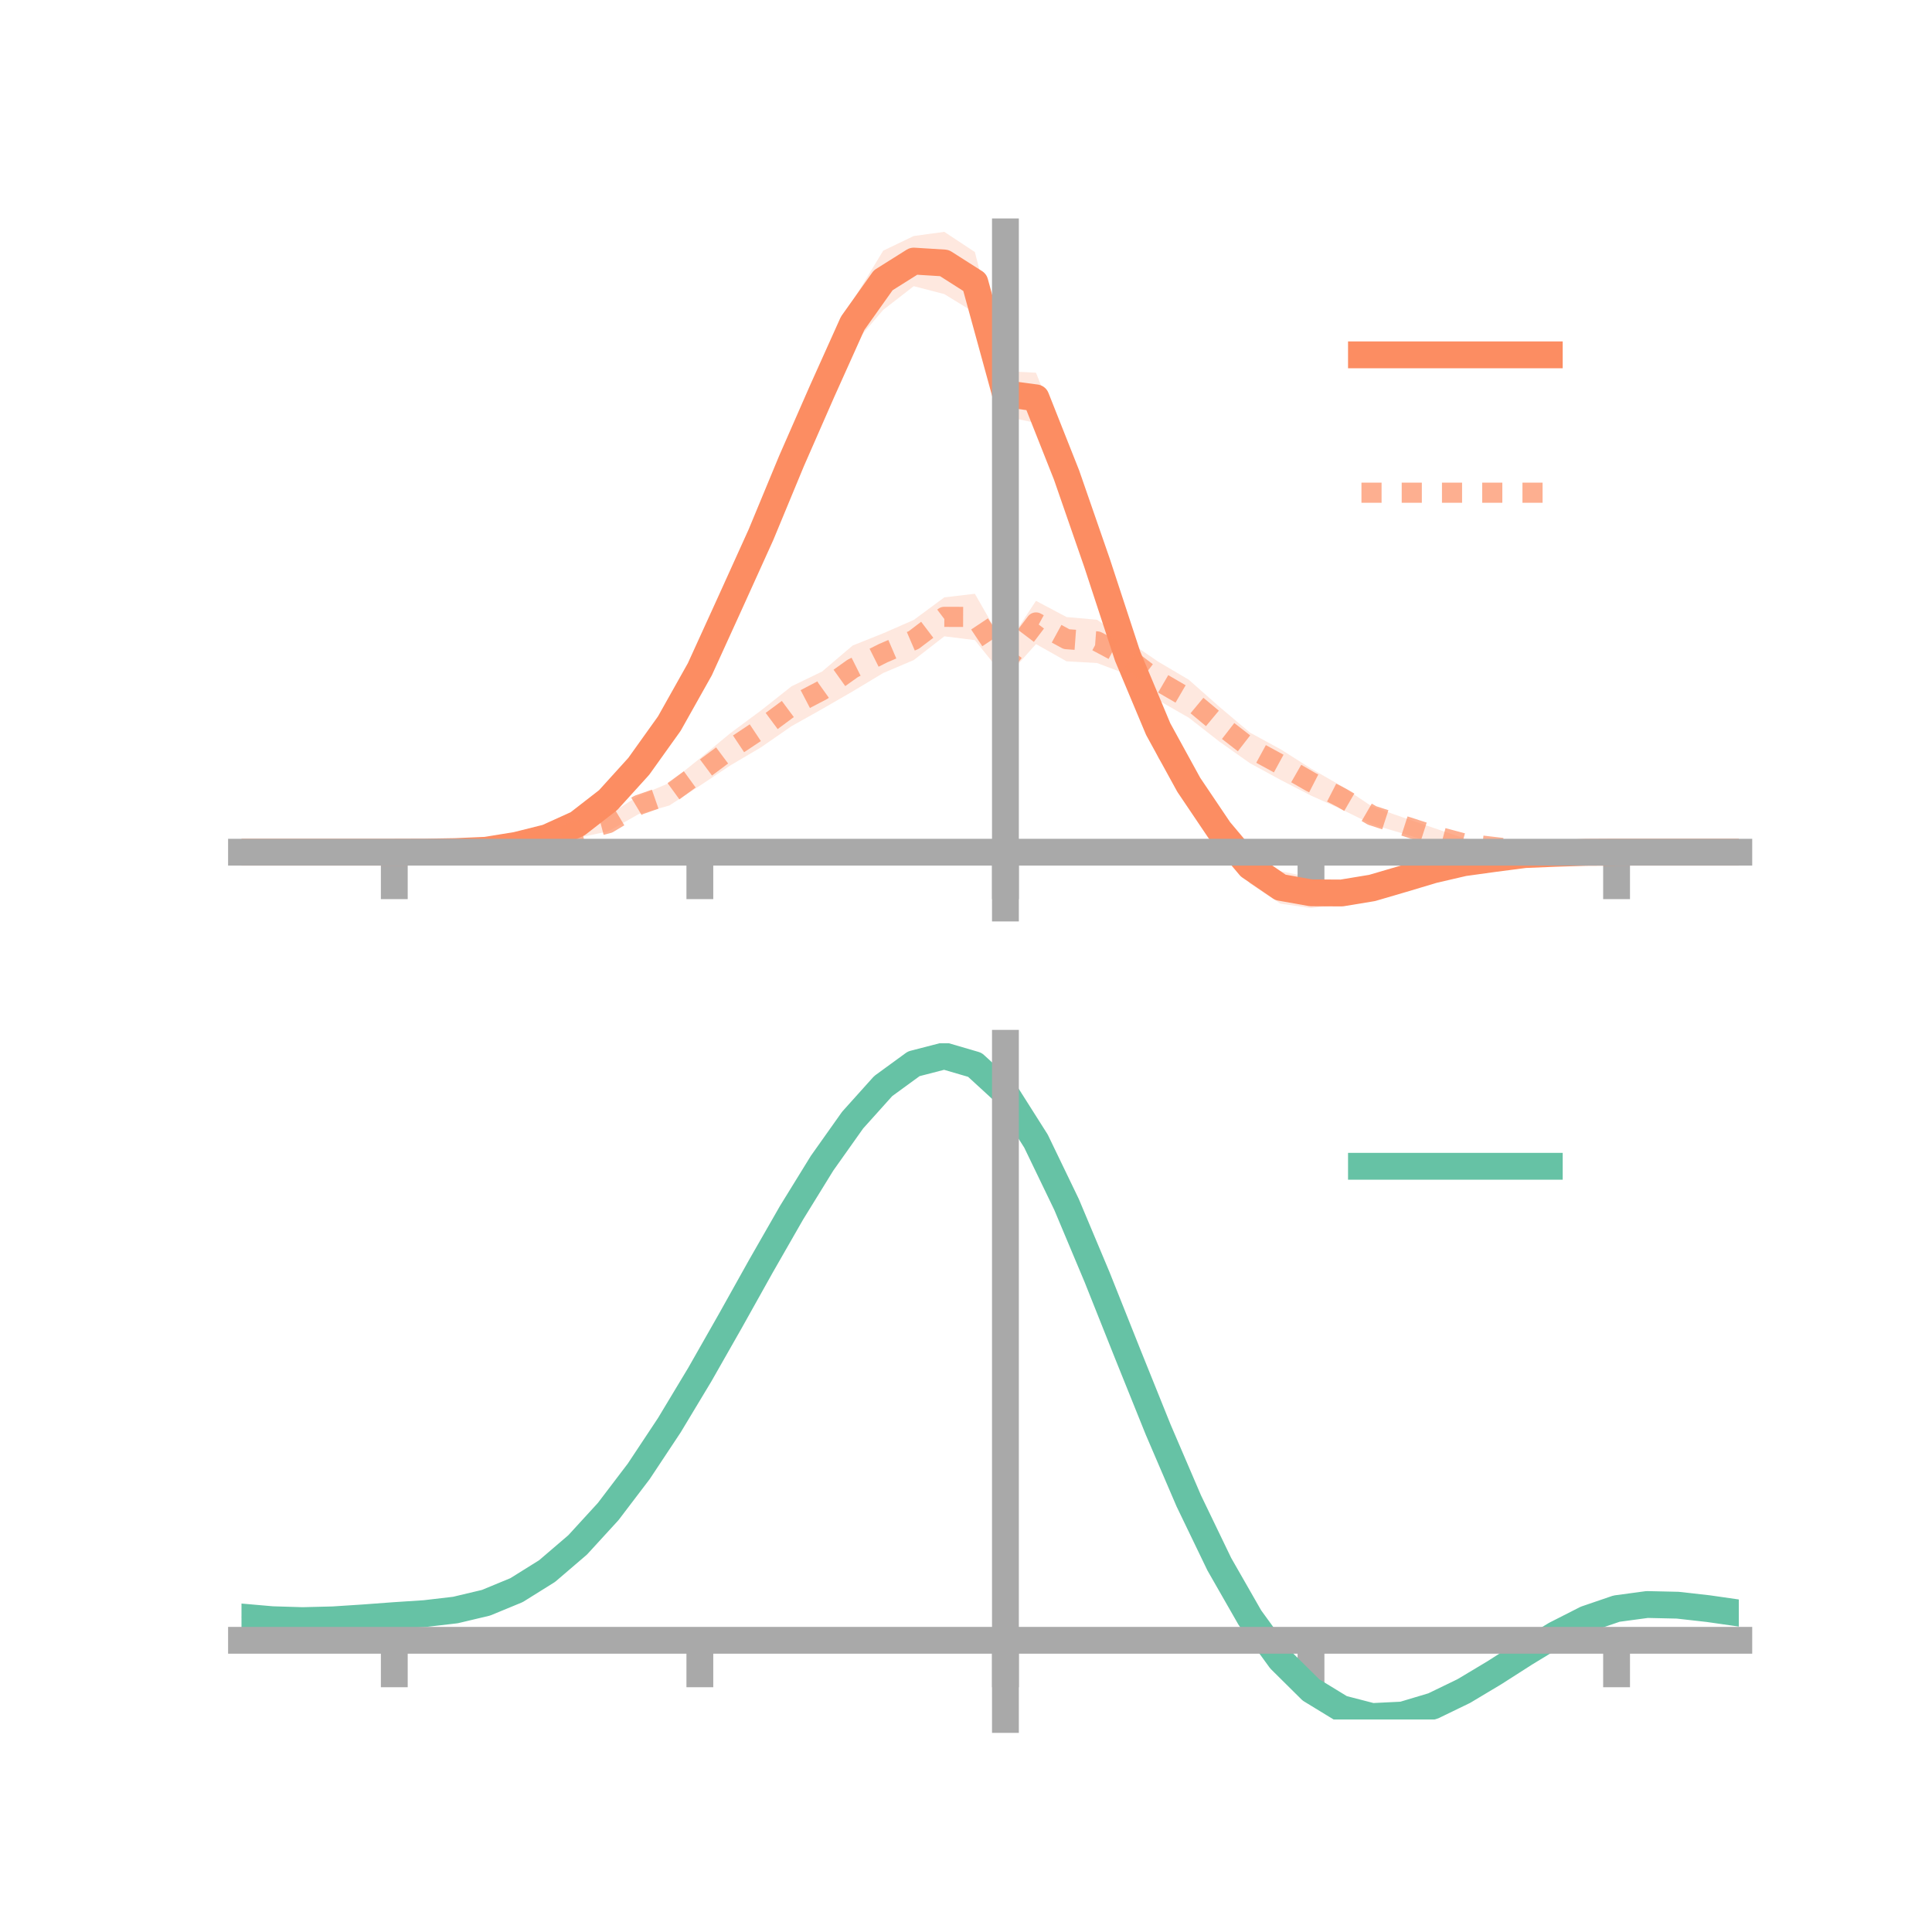 <?xml version="1.0" encoding="utf-8" standalone="no"?>
<!DOCTYPE svg PUBLIC "-//W3C//DTD SVG 1.1//EN"
  "http://www.w3.org/Graphics/SVG/1.1/DTD/svg11.dtd">
<!-- Created with matplotlib (https://matplotlib.org/) -->
<svg height="144pt" version="1.1" viewBox="0 0 144 144" width="144pt" xmlns="http://www.w3.org/2000/svg" xmlns:xlink="http://www.w3.org/1999/xlink">
 <defs>
  <style type="text/css">*{stroke-linecap:butt;stroke-linejoin:round;}</style>
 </defs>
 <g id="figure_1">
  <g id="patch_1">
   <path d="M 0 144 
L 144 144 
L 144 0 
L 0 0 
z
" style="fill:none;"/>
  </g>
  <g id="axes_1">
   <g id="patch_2">
    <path d="M 18 67.68 
L 129.6 67.68 
L 129.6 17.28 
L 18 17.28 
z
" style="fill:none;"/>
   </g>
   <g id="PolyCollection_1">
    <path clip-path="url(#pfab349f048)" d="M 18 63.517 
L 18 63.517 
L 20.278 63.517 
L 22.555 63.517 
L 24.833 63.517 
L 27.11 63.517 
L 29.388 63.517 
L 31.665 63.487 
L 33.943 63.378 
L 36.22 63.21 
L 38.498 62.781 
L 40.776 62.076 
L 43.053 60.894 
L 45.331 58.824 
L 47.608 56.274 
L 49.886 52.967 
L 52.163 48.474 
L 54.441 43.744 
L 56.718 38.288 
L 58.996 33.101 
L 61.273 27.31 
L 63.551 22.437 
L 65.829 18.684 
L 68.106 17.59 
L 70.384 17.28 
L 72.661 18.787 
L 74.939 27.664 
L 77.216 27.781 
L 79.494 33.48 
L 81.771 40.229 
L 84.049 46.923 
L 86.327 52.208 
L 88.604 57.198 
L 90.882 60.685 
L 93.159 63.316 
L 95.437 64.927 
L 97.714 65.412 
L 99.992 65.703 
L 102.269 65.442 
L 104.547 64.885 
L 106.824 64.389 
L 109.102 63.99 
L 111.38 63.779 
L 113.657 63.542 
L 115.935 63.513 
L 118.212 63.501 
L 120.49 63.517 
L 122.767 63.517 
L 125.045 63.517 
L 127.322 63.517 
L 129.6 63.517 
L 129.6 63.517 
L 129.6 63.517 
L 127.322 63.517 
L 125.045 63.517 
L 122.767 63.517 
L 120.49 63.517 
L 118.212 63.559 
L 115.935 63.691 
L 113.657 63.848 
L 111.38 64.201 
L 109.102 64.619 
L 106.824 65.279 
L 104.547 66.146 
L 102.269 66.925 
L 99.992 67.415 
L 97.714 67.68 
L 95.437 67.353 
L 93.159 65.847 
L 90.882 63.066 
L 88.604 59.793 
L 86.327 56.486 
L 84.049 50.907 
L 81.771 43.714 
L 79.494 37.325 
L 77.216 31.525 
L 74.939 31.039 
L 72.661 23.316 
L 70.384 21.921 
L 68.106 21.329 
L 65.829 23.098 
L 63.551 25.757 
L 61.273 31.019 
L 58.996 35.615 
L 56.718 41.422 
L 54.441 46.022 
L 52.163 51.288 
L 49.886 54.903 
L 47.608 57.966 
L 45.331 60.439 
L 43.053 61.907 
L 40.776 62.788 
L 38.498 63.226 
L 36.22 63.536 
L 33.943 63.566 
L 31.665 63.534 
L 29.388 63.517 
L 27.11 63.517 
L 24.833 63.517 
L 22.555 63.517 
L 20.278 63.517 
L 18 63.517 
z
" style="fill:#fc8d62;fill-opacity:0.2;"/>
   </g>
   <g id="PolyCollection_2">
    <path clip-path="url(#pfab349f048)" d="M 18 63.517 
L 18 63.517 
L 20.278 63.517 
L 22.555 63.517 
L 24.833 63.517 
L 27.11 63.517 
L 29.388 63.517 
L 31.665 63.477 
L 33.943 63.315 
L 36.22 63.128 
L 38.498 62.678 
L 40.776 62.177 
L 43.053 61.469 
L 45.331 60.75 
L 47.608 59.312 
L 49.886 58.362 
L 52.163 56.527 
L 54.441 54.644 
L 56.718 52.955 
L 58.996 51.154 
L 61.273 50.053 
L 63.551 48.114 
L 65.829 47.202 
L 68.106 46.207 
L 70.384 44.523 
L 72.661 44.256 
L 74.939 48.243 
L 77.216 44.783 
L 79.494 45.99 
L 81.771 46.193 
L 84.049 47.761 
L 86.327 49.318 
L 88.604 50.663 
L 90.882 52.678 
L 93.159 54.6 
L 95.437 55.839 
L 97.714 57.282 
L 99.992 58.59 
L 102.269 60.118 
L 104.547 60.919 
L 106.824 61.698 
L 109.102 62.477 
L 111.38 62.841 
L 113.657 63.268 
L 115.935 63.411 
L 118.212 63.474 
L 120.49 63.517 
L 122.767 63.517 
L 125.045 63.517 
L 127.322 63.517 
L 129.6 63.517 
L 129.6 63.517 
L 129.6 63.517 
L 127.322 63.517 
L 125.045 63.517 
L 122.767 63.517 
L 120.49 63.517 
L 118.212 63.546 
L 115.935 63.598 
L 113.657 63.529 
L 111.38 63.424 
L 109.102 63.251 
L 106.824 62.815 
L 104.547 62.124 
L 102.269 61.442 
L 99.992 60.325 
L 97.714 59.297 
L 95.437 58.124 
L 93.159 56.882 
L 90.882 55.271 
L 88.604 53.493 
L 86.327 52.188 
L 84.049 50.282 
L 81.771 49.419 
L 79.494 49.29 
L 77.216 48.006 
L 74.939 50.552 
L 72.661 47.711 
L 70.384 47.428 
L 68.106 49.198 
L 65.829 50.162 
L 63.551 51.533 
L 61.273 52.848 
L 58.996 54.125 
L 56.718 55.704 
L 54.441 57.046 
L 52.163 58.561 
L 49.886 60.039 
L 47.608 60.675 
L 45.331 61.97 
L 43.053 62.443 
L 40.776 62.855 
L 38.498 63.26 
L 36.22 63.434 
L 33.943 63.505 
L 31.665 63.54 
L 29.388 63.517 
L 27.11 63.517 
L 24.833 63.517 
L 22.555 63.517 
L 20.278 63.517 
L 18 63.517 
z
" style="fill:#fc8d62;fill-opacity:0.2;"/>
   </g>
   <g id="matplotlib.axis_1">
    <g id="xtick_1">
     <g id="line2d_1">
      <defs>
       <path d="M 0 0 
L 0 3.5 
" id="m809b95d1d2" style="stroke:#a9a9a9;stroke-width:2;"/>
      </defs>
      <g>
       <use style="fill:#a9a9a9;stroke:#a9a9a9;stroke-width:2;" x="29.388" xlink:href="#m809b95d1d2" y="63.517"/>
      </g>
     </g>
    </g>
    <g id="xtick_2">
     <g id="line2d_2">
      <g>
       <use style="fill:#a9a9a9;stroke:#a9a9a9;stroke-width:2;" x="52.163" xlink:href="#m809b95d1d2" y="63.517"/>
      </g>
     </g>
    </g>
    <g id="xtick_3">
     <g id="line2d_3">
      <g>
       <use style="fill:#a9a9a9;stroke:#a9a9a9;stroke-width:2;" x="74.939" xlink:href="#m809b95d1d2" y="63.517"/>
      </g>
     </g>
    </g>
    <g id="xtick_4">
     <g id="line2d_4">
      <g>
       <use style="fill:#a9a9a9;stroke:#a9a9a9;stroke-width:2;" x="97.714" xlink:href="#m809b95d1d2" y="63.517"/>
      </g>
     </g>
    </g>
    <g id="xtick_5">
     <g id="line2d_5">
      <g>
       <use style="fill:#a9a9a9;stroke:#a9a9a9;stroke-width:2;" x="120.49" xlink:href="#m809b95d1d2" y="63.517"/>
      </g>
     </g>
    </g>
   </g>
   <g id="matplotlib.axis_2"/>
   <g id="line2d_6">
    <path clip-path="url(#pfab349f048)" d="M 18 63.517 
L 20.278 63.517 
L 22.555 63.517 
L 24.833 63.517 
L 27.11 63.517 
L 29.388 63.517 
L 31.665 63.51 
L 33.943 63.472 
L 36.22 63.373 
L 38.498 63.003 
L 40.776 62.432 
L 43.053 61.4 
L 45.331 59.632 
L 47.608 57.12 
L 49.886 53.935 
L 52.163 49.881 
L 54.441 44.883 
L 56.718 39.855 
L 58.996 34.358 
L 61.273 29.164 
L 63.551 24.097 
L 65.829 20.891 
L 68.106 19.46 
L 70.384 19.601 
L 72.661 21.051 
L 74.939 29.351 
L 77.216 29.653 
L 79.494 35.402 
L 81.771 41.971 
L 84.049 48.915 
L 86.327 54.347 
L 88.604 58.496 
L 90.882 61.876 
L 93.159 64.582 
L 95.437 66.14 
L 97.714 66.546 
L 99.992 66.559 
L 102.269 66.183 
L 104.547 65.516 
L 106.824 64.834 
L 109.102 64.305 
L 111.38 63.99 
L 113.657 63.695 
L 115.935 63.602 
L 118.212 63.53 
L 120.49 63.517 
L 122.767 63.517 
L 125.045 63.517 
L 127.322 63.517 
L 129.6 63.517 
" style="fill:none;stroke:#fc8d62;stroke-linecap:square;stroke-width:2;"/>
   </g>
   <g id="line2d_7">
    <path clip-path="url(#pfab349f048)" d="M 18 63.517 
L 20.278 63.517 
L 22.555 63.517 
L 24.833 63.517 
L 27.11 63.517 
L 29.388 63.517 
L 31.665 63.508 
L 33.943 63.41 
L 36.22 63.281 
L 38.498 62.969 
L 40.776 62.516 
L 43.053 61.956 
L 45.331 61.36 
L 47.608 59.994 
L 49.886 59.2 
L 52.163 57.544 
L 54.441 55.845 
L 56.718 54.33 
L 58.996 52.639 
L 61.273 51.45 
L 63.551 49.823 
L 65.829 48.682 
L 68.106 47.703 
L 70.384 45.976 
L 72.661 45.983 
L 74.939 49.398 
L 77.216 46.394 
L 79.494 47.64 
L 81.771 47.806 
L 84.049 49.022 
L 86.327 50.753 
L 88.604 52.078 
L 90.882 53.975 
L 93.159 55.741 
L 95.437 56.982 
L 97.714 58.289 
L 99.992 59.457 
L 102.269 60.78 
L 104.547 61.521 
L 106.824 62.256 
L 109.102 62.864 
L 111.38 63.132 
L 113.657 63.398 
L 115.935 63.505 
L 118.212 63.51 
L 120.49 63.517 
L 122.767 63.517 
L 125.045 63.517 
L 127.322 63.517 
L 129.6 63.517 
" style="fill:none;stroke:#fc8d62;stroke-dasharray:1.5,1.5;stroke-dashoffset:0;stroke-opacity:0.7;stroke-width:1.5;"/>
   </g>
   <g id="patch_3">
    <path d="M 74.939 67.68 
L 74.939 17.28 
" style="fill:none;stroke:#a9a9a9;stroke-linecap:square;stroke-linejoin:miter;stroke-width:2;"/>
   </g>
   <g id="patch_4">
    <path d="M 129.6 67.68 
L 129.6 17.28 
" style="fill:none;"/>
   </g>
   <g id="patch_5">
    <path d="M 18 63.517 
L 129.6 63.517 
" style="fill:none;stroke:#a9a9a9;stroke-linecap:square;stroke-linejoin:miter;stroke-width:2;"/>
   </g>
   <g id="patch_6">
    <path d="M 18 17.28 
L 129.6 17.28 
" style="fill:none;"/>
   </g>
   <g id="legend_1">
    <g id="line2d_8">
     <path d="M 101.475 26.449 
L 115.475 26.449 
" style="fill:none;stroke:#fc8d62;stroke-linecap:square;stroke-width:2;"/>
    </g>
    <g id="line2d_9"/>
    <g id="text_1">
     <!--   -->
     <g transform="translate(121.075 28.899)scale(0.07 -0.07)">
      <defs>
       <path id="DejaVuSans-32"/>
      </defs>
      <use xlink:href="#DejaVuSans-32"/>
     </g>
    </g>
    <g id="line2d_10">
     <path d="M 101.475 36.724 
L 115.475 36.724 
" style="fill:none;stroke:#fc8d62;stroke-dasharray:1.5,1.5;stroke-dashoffset:0;stroke-opacity:0.7;stroke-width:1.5;"/>
    </g>
    <g id="line2d_11"/>
    <g id="text_2">
     <!--   -->
     <g transform="translate(121.075 39.174)scale(0.07 -0.07)">
      <use xlink:href="#DejaVuSans-32"/>
     </g>
    </g>
   </g>
  </g>
  <g id="axes_2">
   <g id="patch_7">
    <path d="M 18 128.16 
L 129.6 128.16 
L 129.6 77.76 
L 18 77.76 
z
" style="fill:none;"/>
   </g>
   <g id="PolyCollection_3">
    <path clip-path="url(#pef79d0a587)" d="M 18 120.563 
L 18 120.482 
L 20.278 120.69 
L 22.555 120.759 
L 24.833 120.694 
L 27.11 120.538 
L 29.388 120.361 
L 31.665 120.206 
L 33.943 119.935 
L 36.22 119.387 
L 38.498 118.437 
L 40.776 116.993 
L 43.053 115.004 
L 45.331 112.462 
L 47.608 109.398 
L 49.886 105.879 
L 52.163 102.007 
L 54.441 97.909 
L 56.718 93.742 
L 58.996 89.678 
L 61.273 85.907 
L 63.551 82.629 
L 65.829 80.045 
L 68.106 78.357 
L 70.384 77.76 
L 72.661 78.441 
L 74.939 80.566 
L 77.216 84.215 
L 79.494 89.01 
L 81.771 94.512 
L 84.049 100.314 
L 86.327 106.058 
L 88.604 111.445 
L 90.882 116.24 
L 93.159 120.275 
L 95.437 123.449 
L 97.714 125.725 
L 99.992 127.125 
L 102.269 127.72 
L 104.547 127.617 
L 106.824 126.949 
L 109.102 125.866 
L 111.38 124.528 
L 113.657 123.098 
L 115.935 121.733 
L 118.212 120.588 
L 120.49 119.813 
L 122.767 119.509 
L 125.045 119.566 
L 127.322 119.831 
L 129.6 120.171 
L 129.6 120.279 
L 129.6 120.279 
L 127.322 119.964 
L 125.045 119.719 
L 122.767 119.674 
L 120.49 119.983 
L 118.212 120.766 
L 115.935 121.937 
L 113.657 123.347 
L 111.38 124.83 
L 109.102 126.218 
L 106.824 127.343 
L 104.547 128.04 
L 102.269 128.16 
L 99.992 127.577 
L 97.714 126.196 
L 95.437 123.96 
L 93.159 120.862 
L 90.882 116.94 
L 88.604 112.289 
L 86.327 107.069 
L 84.049 101.501 
L 81.771 95.875 
L 79.494 90.537 
L 77.216 85.885 
L 74.939 82.346 
L 72.661 80.292 
L 70.384 79.639 
L 68.106 80.221 
L 65.829 81.852 
L 63.551 84.341 
L 61.273 87.491 
L 58.996 91.106 
L 56.718 94.995 
L 54.441 98.978 
L 52.163 102.889 
L 49.886 106.582 
L 47.608 109.937 
L 45.331 112.861 
L 43.053 115.293 
L 40.776 117.205 
L 38.498 118.605 
L 36.22 119.534 
L 33.943 120.069 
L 31.665 120.331 
L 29.388 120.474 
L 27.11 120.635 
L 24.833 120.773 
L 22.555 120.823 
L 20.278 120.754 
L 18 120.563 
z
" style="fill:#66c2a5;fill-opacity:0.2;"/>
   </g>
   <g id="matplotlib.axis_3">
    <g id="xtick_6">
     <g id="line2d_12">
      <g>
       <use style="fill:#a9a9a9;stroke:#a9a9a9;stroke-width:2;" x="29.388" xlink:href="#m809b95d1d2" y="122.258"/>
      </g>
     </g>
    </g>
    <g id="xtick_7">
     <g id="line2d_13">
      <g>
       <use style="fill:#a9a9a9;stroke:#a9a9a9;stroke-width:2;" x="52.163" xlink:href="#m809b95d1d2" y="122.258"/>
      </g>
     </g>
    </g>
    <g id="xtick_8">
     <g id="line2d_14">
      <g>
       <use style="fill:#a9a9a9;stroke:#a9a9a9;stroke-width:2;" x="74.939" xlink:href="#m809b95d1d2" y="122.258"/>
      </g>
     </g>
    </g>
    <g id="xtick_9">
     <g id="line2d_15">
      <g>
       <use style="fill:#a9a9a9;stroke:#a9a9a9;stroke-width:2;" x="97.714" xlink:href="#m809b95d1d2" y="122.258"/>
      </g>
     </g>
    </g>
    <g id="xtick_10">
     <g id="line2d_16">
      <g>
       <use style="fill:#a9a9a9;stroke:#a9a9a9;stroke-width:2;" x="120.49" xlink:href="#m809b95d1d2" y="122.258"/>
      </g>
     </g>
    </g>
   </g>
   <g id="matplotlib.axis_4"/>
   <g id="line2d_17">
    <path clip-path="url(#pef79d0a587)" d="M 18 120.523 
L 20.278 120.722 
L 22.555 120.791 
L 24.833 120.734 
L 27.11 120.586 
L 29.388 120.417 
L 31.665 120.268 
L 33.943 120.002 
L 36.22 119.461 
L 38.498 118.521 
L 40.776 117.099 
L 43.053 115.149 
L 45.331 112.661 
L 47.608 109.667 
L 49.886 106.231 
L 52.163 102.448 
L 54.441 98.444 
L 56.718 94.368 
L 58.996 90.392 
L 61.273 86.699 
L 63.551 83.485 
L 65.829 80.949 
L 68.106 79.289 
L 70.384 78.7 
L 72.661 79.366 
L 74.939 81.456 
L 77.216 85.05 
L 79.494 89.773 
L 81.771 95.193 
L 84.049 100.908 
L 86.327 106.563 
L 88.604 111.867 
L 90.882 116.59 
L 93.159 120.569 
L 95.437 123.705 
L 97.714 125.96 
L 99.992 127.351 
L 102.269 127.94 
L 104.547 127.828 
L 106.824 127.146 
L 109.102 126.042 
L 111.38 124.679 
L 113.657 123.222 
L 115.935 121.835 
L 118.212 120.677 
L 120.49 119.898 
L 122.767 119.591 
L 125.045 119.642 
L 127.322 119.898 
L 129.6 120.225 
" style="fill:none;stroke:#66c2a5;stroke-linecap:square;stroke-width:2;"/>
   </g>
   <g id="patch_8">
    <path d="M 74.939 128.16 
L 74.939 77.76 
" style="fill:none;stroke:#a9a9a9;stroke-linecap:square;stroke-linejoin:miter;stroke-width:2;"/>
   </g>
   <g id="patch_9">
    <path d="M 129.6 128.16 
L 129.6 77.76 
" style="fill:none;"/>
   </g>
   <g id="patch_10">
    <path d="M 18 122.258 
L 129.6 122.258 
" style="fill:none;stroke:#a9a9a9;stroke-linecap:square;stroke-linejoin:miter;stroke-width:2;"/>
   </g>
   <g id="patch_11">
    <path d="M 18 77.76 
L 129.6 77.76 
" style="fill:none;"/>
   </g>
   <g id="legend_2">
    <g id="line2d_18">
     <path d="M 101.475 86.929 
L 115.475 86.929 
" style="fill:none;stroke:#66c2a5;stroke-linecap:square;stroke-width:2;"/>
    </g>
    <g id="line2d_19"/>
    <g id="text_3">
     <!--   -->
     <g transform="translate(121.075 89.379)scale(0.07 -0.07)">
      <use xlink:href="#DejaVuSans-32"/>
     </g>
    </g>
   </g>
  </g>
 </g>
 <defs>
  <clipPath id="pfab349f048">
   <rect height="50.4" width="111.6" x="18" y="17.28"/>
  </clipPath>
  <clipPath id="pef79d0a587">
   <rect height="50.4" width="111.6" x="18" y="77.76"/>
  </clipPath>
 </defs>
</svg>
